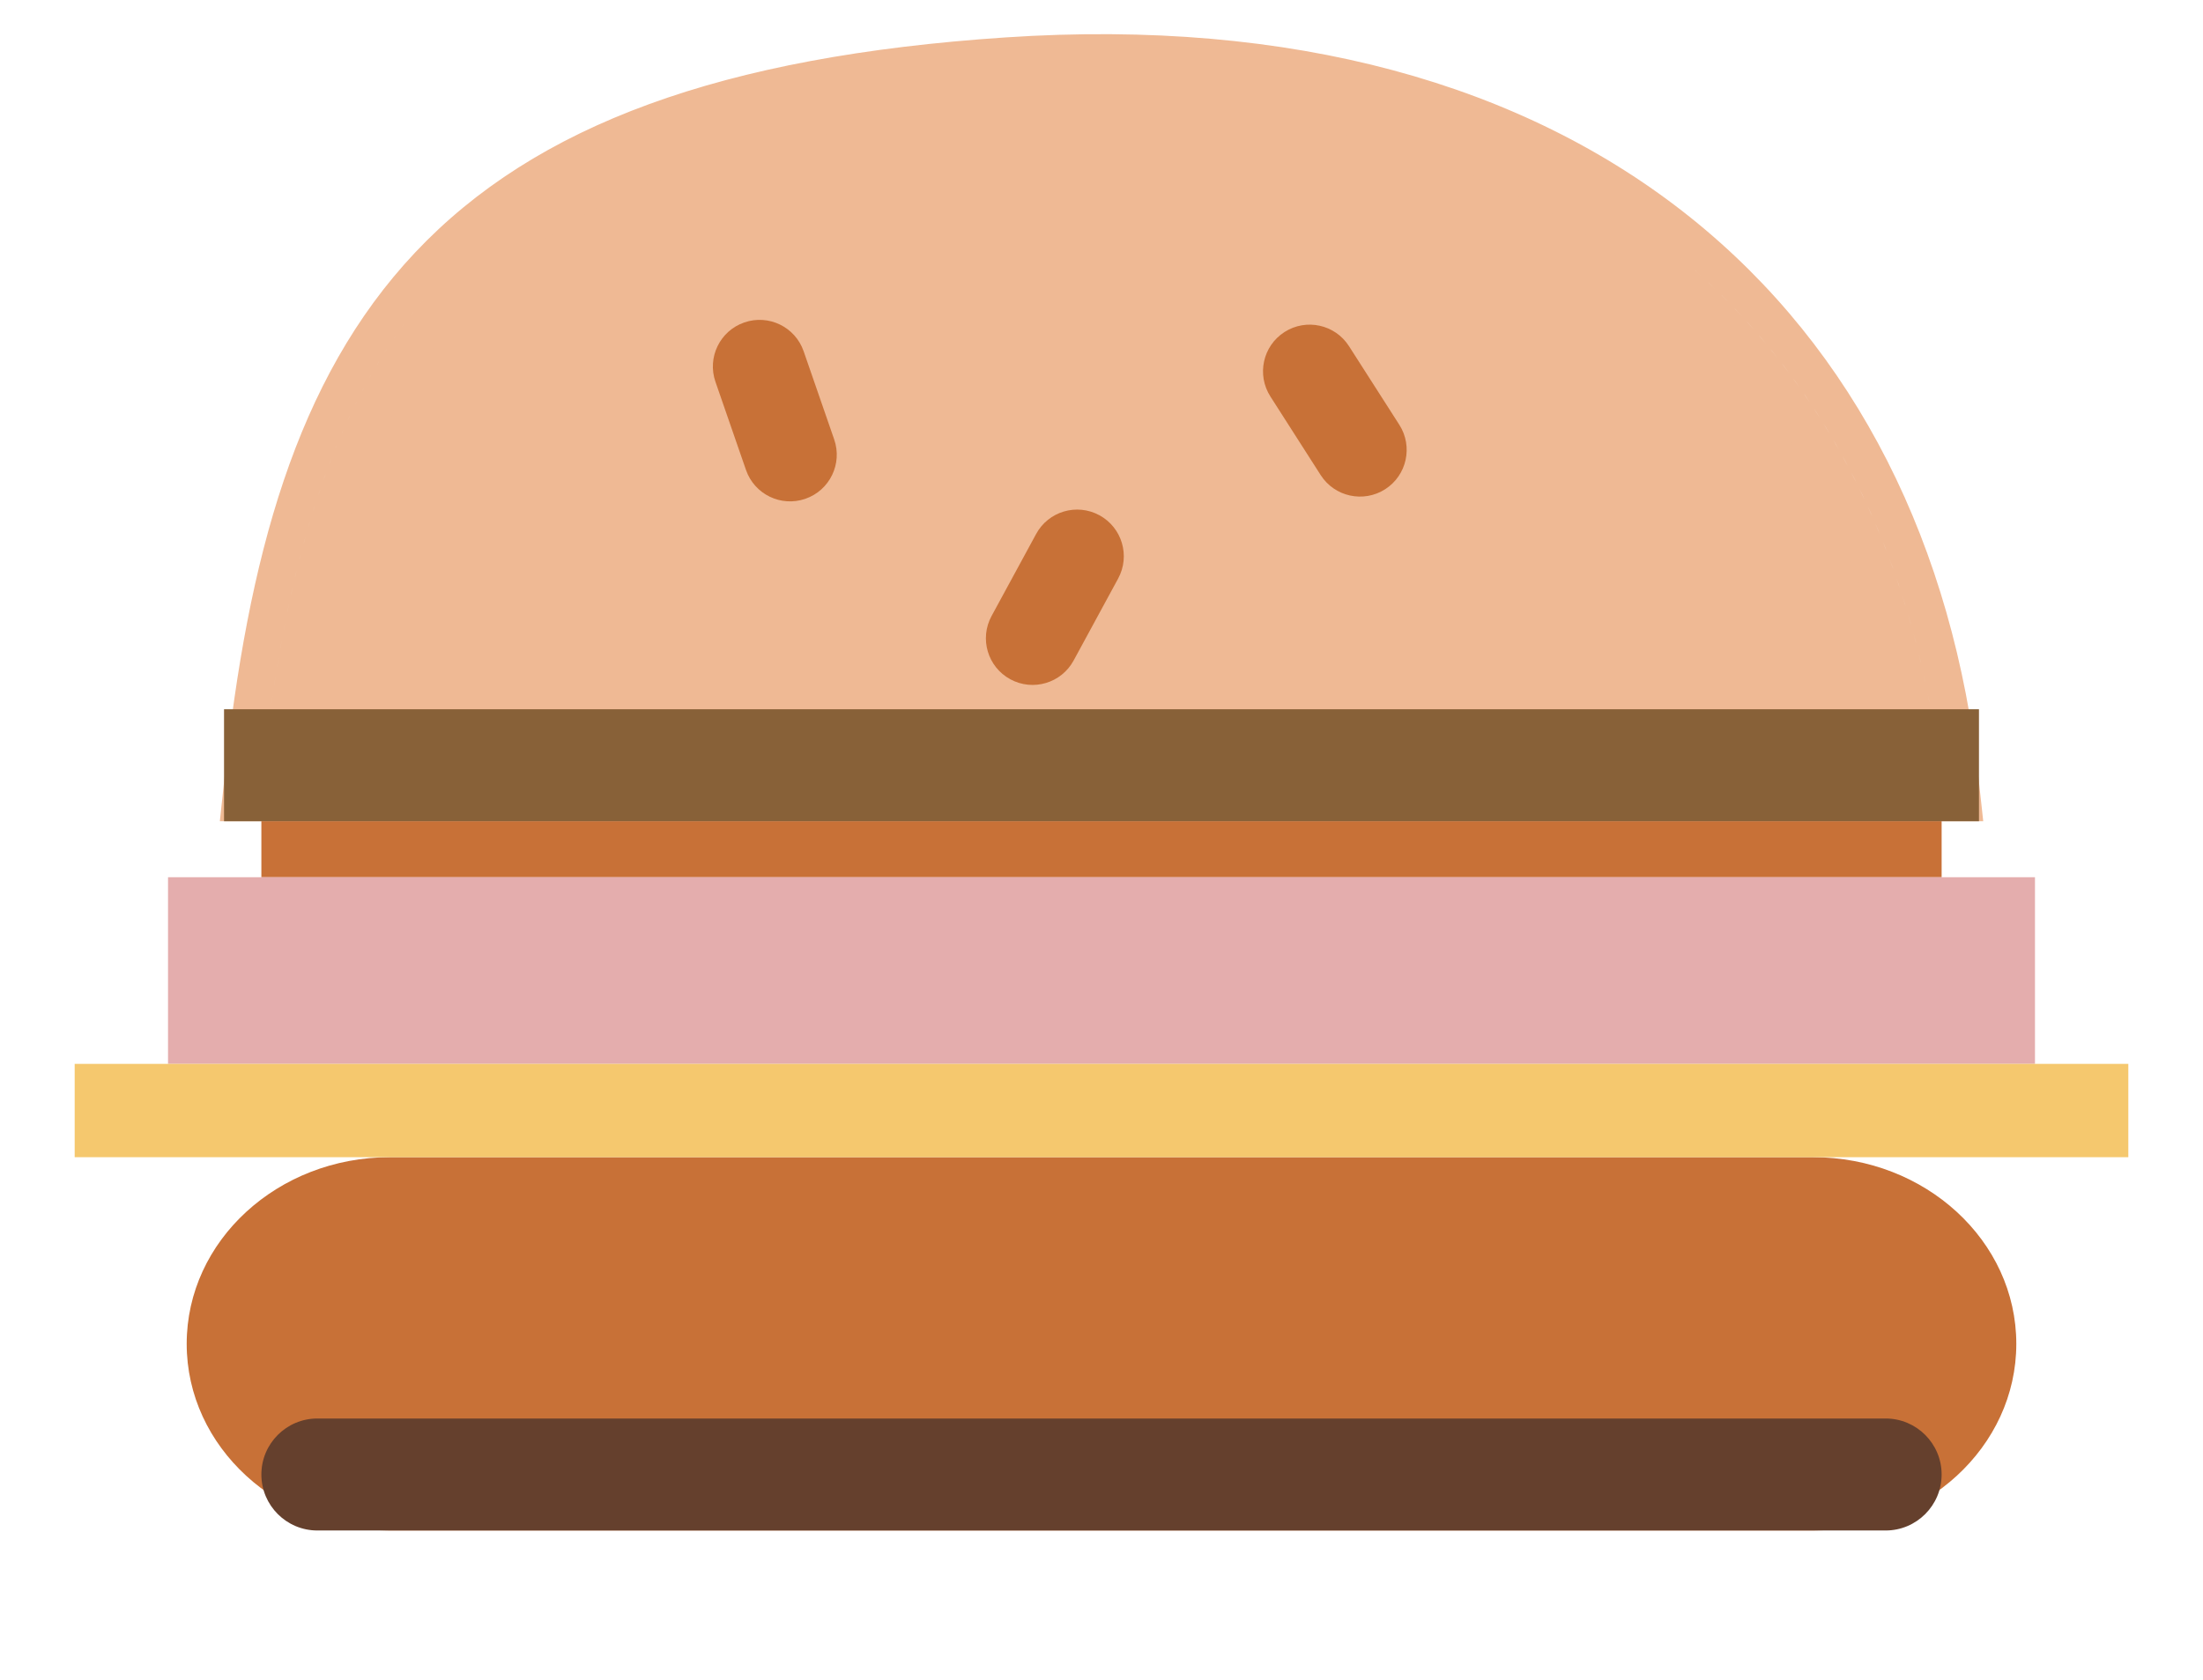 <svg width="59" height="45" viewBox="0 0 59 45" fill="none" xmlns="http://www.w3.org/2000/svg">
<path fill-rule="evenodd" clip-rule="evenodd" d="M52 23.5H7V21H52V23.5Z" fill="#C87137"/>
<path fill-rule="evenodd" clip-rule="evenodd" d="M54.5 28.5H4.5V23.5H54.5V28.5Z" fill="#E4ADAD"/>
<path d="M10.444 31C7.438 31 5 33.239 5 36C5 38.761 7.438 41 10.444 41H48.556C51.562 41 54 38.761 54 36C54 33.239 51.562 31 48.556 31H10.444Z" fill="#C87137"/>
<g filter="url(#filter0_f_43_151)">
<path fill-rule="evenodd" clip-rule="evenodd" d="M52 39.5C52 40.328 51.328 41 50.5 41H8.5C7.672 41 7 40.328 7 39.5C7 38.672 7.672 38 8.5 38H50.5C51.328 38 52 38.672 52 39.5Z" fill="#65402D"/>
</g>
<path fill-rule="evenodd" clip-rule="evenodd" d="M57 31H2V28.5H57V31Z" fill="#F5C86E"/>
<path d="M27.033 2.499C34.44 2.005 40.23 3.716 44.321 6.986C48.283 10.152 50.705 14.819 51.437 20.5H7.559C8.204 14.9 9.451 10.72 12.211 7.791C15.053 4.775 19.587 2.995 27.033 2.499Z" fill="#EFB994"/>
<path d="M27.033 2.499L27 2L27.033 2.499ZM44.321 6.986L44.009 7.376L44.321 6.986ZM12.211 7.791L12.575 8.134L12.211 7.791ZM7.559 20.5L7.062 20.443L6.998 21H7.559V20.5ZM51.437 20.5V21H52.006L51.933 20.436L51.437 20.5ZM52.497 20.946L52.994 20.892V20.892L52.497 20.946ZM44.946 6.205L45.258 5.814L44.946 6.205ZM52.557 21.5V22H53.114L53.054 21.446L52.557 21.5ZM6.444 21.5L5.947 21.447L5.888 22H6.444V21.5ZM6.503 20.947L7 21L6.503 20.947ZM11.483 7.105L11.12 6.762H11.12L11.483 7.105ZM26.967 1.501L27 2L26.967 1.501ZM27.067 2.998C34.38 2.51 40.037 4.202 44.009 7.376L44.633 6.595C40.422 3.23 34.5 1.5 27 2L27.067 2.998ZM12.575 8.134C15.291 5.252 19.674 3.491 27.067 2.998L27 2C19.5 2.5 14.815 4.299 11.847 7.448L12.575 8.134ZM8.055 20.557C8.698 14.985 9.93 10.941 12.575 8.134L11.847 7.448C8.973 10.498 7.711 14.815 7.062 20.443L8.055 20.557ZM51.437 20H7.559V21H51.437V20ZM44.009 7.376C47.854 10.449 50.222 14.99 50.941 20.564L51.933 20.436C51.187 14.649 48.712 9.855 44.633 6.595L44.009 7.376ZM52.994 20.892C52.315 14.635 49.712 9.373 45.258 5.814L44.633 6.595C48.845 9.96 51.345 14.96 52 21L52.994 20.892ZM53.054 21.446L52.994 20.892L52 21L52.06 21.554L53.054 21.446ZM6.006 20.894L5.947 21.447L6.941 21.553L7 21L6.006 20.894ZM11.12 6.762C7.917 10.161 6.64 14.944 6.006 20.894L7 21C7.63 15.098 8.88 10.598 11.847 7.448L11.12 6.762ZM26.933 1.002C19.326 1.509 14.339 3.346 11.12 6.762L11.847 7.448C14.815 4.299 19.5 2.5 27 2L26.933 1.002ZM45.258 5.814C40.808 2.258 34.62 0.49 26.933 1.002L27 2C34.5 1.5 40.422 3.23 44.633 6.595L45.258 5.814ZM6.444 22H52.557V21H6.444V22Z" fill="#EFB994"/>
<path fill-rule="evenodd" clip-rule="evenodd" d="M21.569 13.362C20.917 13.588 20.205 13.243 19.979 12.59L19.161 10.228C18.935 9.576 19.28 8.864 19.933 8.638C20.585 8.412 21.297 8.757 21.523 9.41L22.341 11.772C22.567 12.424 22.222 13.136 21.569 13.362Z" fill="#C87137"/>
<path fill-rule="evenodd" clip-rule="evenodd" d="M27.058 18.197C26.451 17.867 26.226 17.108 26.556 16.502L27.749 14.305C28.078 13.698 28.837 13.473 29.444 13.803C30.051 14.133 30.275 14.891 29.946 15.498L28.753 17.695C28.423 18.302 27.664 18.526 27.058 18.197Z" fill="#C87137"/>
<path fill-rule="evenodd" clip-rule="evenodd" d="M37.097 13.106C36.515 13.478 35.742 13.308 35.37 12.727L34.023 10.621C33.651 10.039 33.82 9.266 34.402 8.894C34.983 8.522 35.756 8.692 36.128 9.273L37.476 11.379C37.848 11.96 37.678 12.734 37.097 13.106Z" fill="#C87137"/>
<g filter="url(#filter1_f_43_151)">
<path d="M6 19H53V22H6V19Z" fill="#886138"/>
</g>
<defs>
<filter id="filter0_f_43_151" x="3" y="34" width="53" height="11" filterUnits="userSpaceOnUse" color-interpolation-filters="sRGB">
<feFlood flood-opacity="0" result="BackgroundImageFix"/>
<feBlend mode="normal" in="SourceGraphic" in2="BackgroundImageFix" result="shape"/>
<feGaussianBlur stdDeviation="2" result="effect1_foregroundBlur_43_151"/>
</filter>
<filter id="filter1_f_43_151" x="0" y="13" width="59" height="15" filterUnits="userSpaceOnUse" color-interpolation-filters="sRGB">
<feFlood flood-opacity="0" result="BackgroundImageFix"/>
<feBlend mode="normal" in="SourceGraphic" in2="BackgroundImageFix" result="shape"/>
<feGaussianBlur stdDeviation="3" result="effect1_foregroundBlur_43_151"/>
</filter>
</defs>
</svg>

